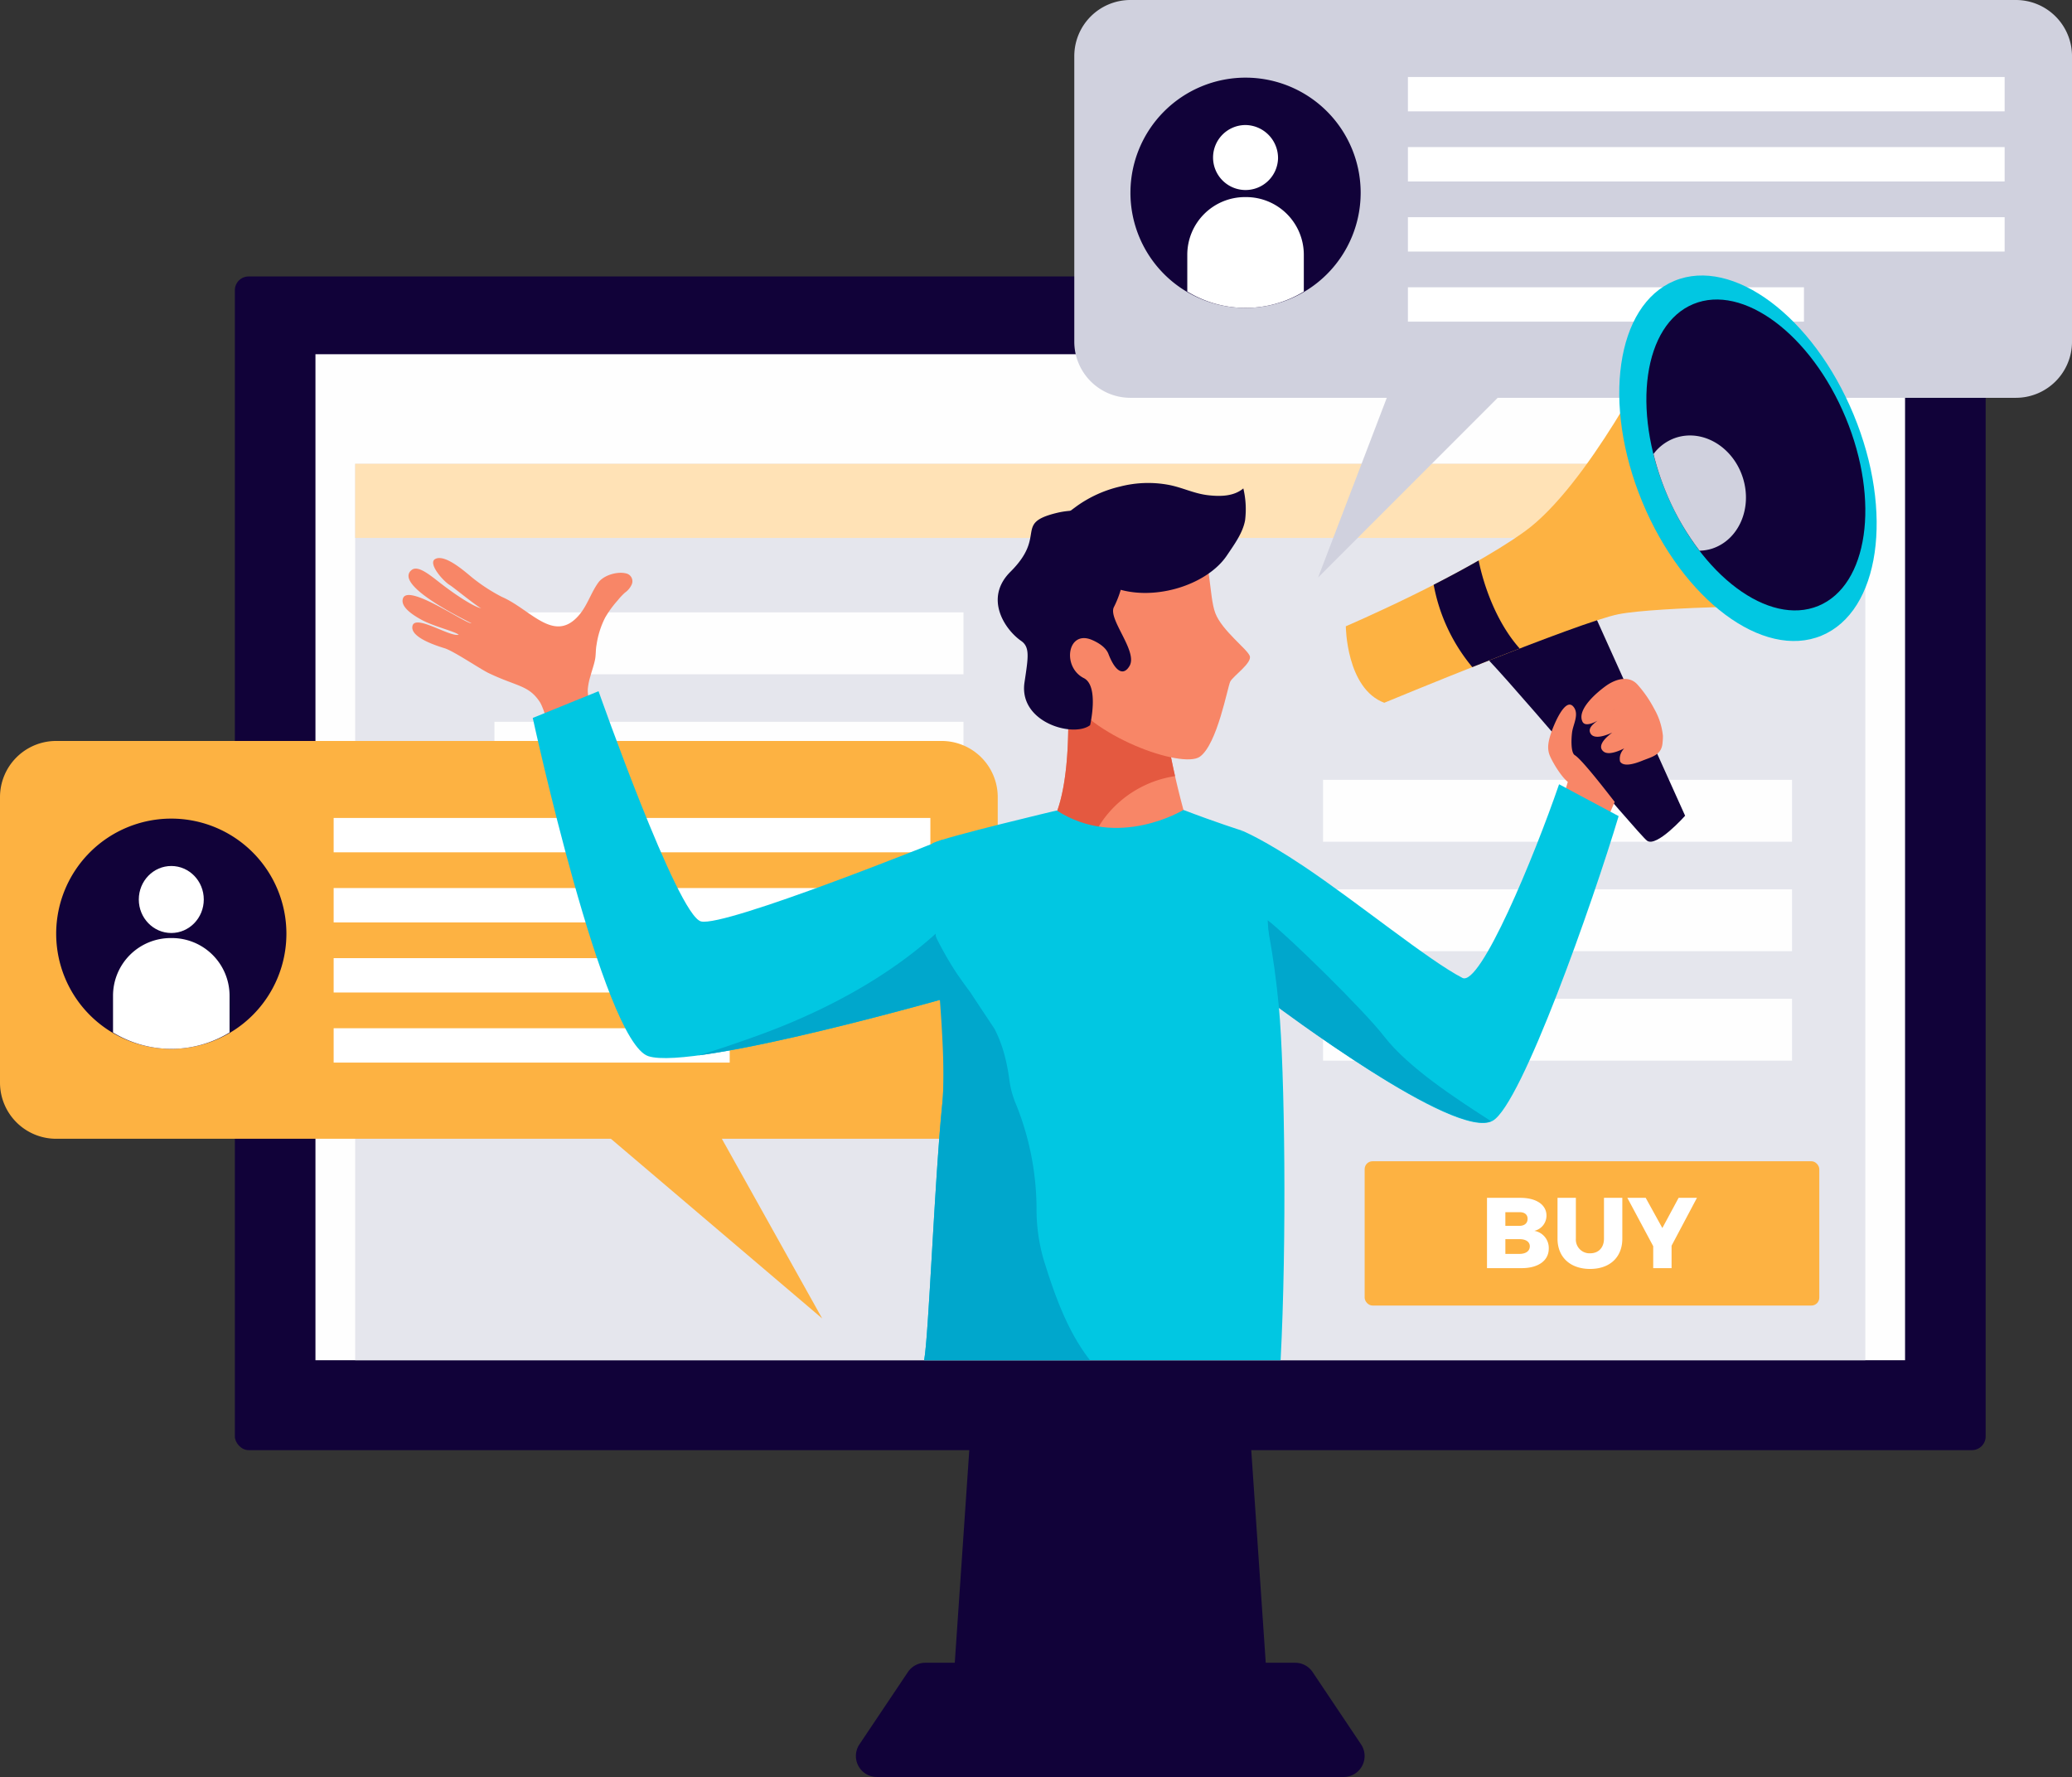 <svg xmlns="http://www.w3.org/2000/svg" xmlns:xlink="http://www.w3.org/1999/xlink" width="616.598" height="528.788" viewBox="0 0 616.598 528.788">
  <rect x="0" y="0" width="616.598" height="528.788" fill="#333333" stroke="none"/>
  <defs>
    <clipPath id="clip-path">
      <rect width="616.598" height="528.788" fill="none"/>
    </clipPath>
  </defs>
  <g id="Repetição_de_grade_2" data-name="Repetição de grade 2" clip-path="url(#clip-path)">
    <g id="Grupo_35" data-name="Grupo 35" transform="translate(-303.988 -247.467)">
      <g id="Grupo_27" data-name="Grupo 27" transform="translate(373.876 329.738)">
        <path id="Caminho_41" data-name="Caminho 41" d="M442.48,423.585H347.052L354.9,308.548h79.741Z" transform="translate(-134.257 10.129)" fill="#110239"/>
        <path id="Caminho_42" data-name="Caminho 42" d="M478.715,325.615a6.237,6.237,0,0,0-5.179-2.77H363.454a6.237,6.237,0,0,0-5.179,2.77l-14.422,21.511a6.239,6.239,0,0,0,5.186,9.708H487.951a6.236,6.236,0,0,0,5.179-9.708Z" transform="translate(-157.986 89.682)" fill="#110239"/>
        <rect id="Retângulo_32" data-name="Retângulo 32" width="521.018" height="349.26" rx="4.091" fill="#110239"/>
        <rect id="Retângulo_33" data-name="Retângulo 33" width="473.042" height="299.364" transform="translate(23.988 23.139)" fill="#fefefe"/>
        <rect id="Retângulo_34" data-name="Retângulo 34" width="449.406" height="266.762" transform="translate(35.805 55.741)" fill="#e5e6ed"/>
        <rect id="Retângulo_35" data-name="Retângulo 35" width="449.406" height="22.068" transform="translate(35.805 55.741)" fill="#ffe2b6"/>
        <rect id="Retângulo_36" data-name="Retângulo 36" width="139.567" height="18.423" transform="translate(323.83 149.789)" fill="#fefefe"/>
        <rect id="Retângulo_37" data-name="Retângulo 37" width="139.567" height="18.424" transform="translate(323.83 182.359)" fill="#fefefe"/>
        <rect id="Retângulo_38" data-name="Retângulo 38" width="139.567" height="18.423" transform="translate(323.83 214.93)" fill="#fefefe"/>
        <rect id="Retângulo_39" data-name="Retângulo 39" width="139.568" height="18.423" transform="translate(77.254 99.956)" fill="#fefefe"/>
        <rect id="Retângulo_40" data-name="Retângulo 40" width="139.568" height="18.423" transform="translate(77.254 132.527)" fill="#fefefe"/>
      </g>
      <g id="Grupo_30" data-name="Grupo 30" transform="translate(303.988 247.467)">
        <g id="Grupo_28" data-name="Grupo 28" transform="translate(0 220.493)">
          <path id="Caminho_43" data-name="Caminho 43" d="M584.2,281.057H320.7a16.708,16.708,0,0,0-16.712,16.706V382.73A16.712,16.712,0,0,0,320.7,399.436H485.778L548.65,452.9,518.8,399.436h65.4A16.711,16.711,0,0,0,600.9,382.73V297.763A16.707,16.707,0,0,0,584.2,281.057Z" transform="translate(-303.988 -281.057)" fill="#fdb242"/>
          <rect id="Retângulo_41" data-name="Retângulo 41" width="177.573" height="10.224" transform="translate(99.291 22.91)" fill="#fff"/>
          <rect id="Retângulo_42" data-name="Retângulo 42" width="177.573" height="10.224" transform="translate(99.291 43.77)" fill="#fff"/>
          <rect id="Retângulo_43" data-name="Retângulo 43" width="177.573" height="10.224" transform="translate(99.291 64.629)" fill="#fff"/>
          <rect id="Retângulo_44" data-name="Retângulo 44" width="117.857" height="10.224" transform="translate(99.291 85.488)" fill="#fff"/>
          <path id="Caminho_44" data-name="Caminho 44" d="M375.046,318.836a34.255,34.255,0,1,1-34.259-34.259A34.258,34.258,0,0,1,375.046,318.836Z" transform="translate(-289.816 -261.471)" fill="#110239"/>
          <ellipse id="Elipse_1" data-name="Elipse 1" cx="9.668" cy="9.97" rx="9.668" ry="9.97" transform="translate(41.306 37.207)" fill="#fff"/>
          <path id="Caminho_45" data-name="Caminho 45" d="M326.625,289.992h-.348a17.162,17.162,0,0,0-17.165,17.159v10.943a33.3,33.3,0,0,0,34.679,0V307.151A17.162,17.162,0,0,0,326.625,289.992Z" transform="translate(-275.477 -231.341)" fill="#fff"/>
        </g>
        <g id="Grupo_29" data-name="Grupo 29" transform="translate(319.691)">
          <path id="Caminho_46" data-name="Caminho 46" d="M632.891,247.467H369.4a16.7,16.7,0,0,0-16.706,16.706V349.14A16.7,16.7,0,0,0,369.4,365.846h76.29l-20.441,53.466L478.7,365.846H632.891A16.707,16.707,0,0,0,649.6,349.14V264.173A16.706,16.706,0,0,0,632.891,247.467Z" transform="translate(-352.69 -247.467)" fill="#d0d1de"/>
          <rect id="Retângulo_45" data-name="Retângulo 45" width="177.573" height="10.224" transform="translate(99.285 22.912)" fill="#fff"/>
          <rect id="Retângulo_46" data-name="Retângulo 46" width="177.573" height="10.224" transform="translate(99.285 43.771)" fill="#fff"/>
          <rect id="Retângulo_47" data-name="Retângulo 47" width="177.573" height="10.224" transform="translate(99.285 64.63)" fill="#fff"/>
          <rect id="Retângulo_48" data-name="Retângulo 48" width="117.857" height="10.224" transform="translate(99.285 85.489)" fill="#fff"/>
          <path id="Caminho_47" data-name="Caminho 47" d="M423.747,285.246a34.255,34.255,0,1,1-34.252-34.259A34.256,34.256,0,0,1,423.747,285.246Z" transform="translate(-338.524 -227.881)" fill="#110239"/>
          <path id="Caminho_48" data-name="Caminho 48" d="M378.314,263.106a9.67,9.67,0,1,1-9.663-9.971A9.82,9.82,0,0,1,378.314,263.106Z" transform="translate(-317.68 -215.929)" fill="#fff"/>
          <path id="Caminho_49" data-name="Caminho 49" d="M375.326,256.4h-.348a17.168,17.168,0,0,0-17.166,17.165V284.51a33.338,33.338,0,0,0,34.679,0V273.568A17.167,17.167,0,0,0,375.326,256.4Z" transform="translate(-324.184 -197.751)" fill="#fff"/>
        </g>
      </g>
      <g id="Grupo_32" data-name="Grupo 32" transform="translate(710.089 593.028)">
        <rect id="Retângulo_49" data-name="Retângulo 49" width="135.295" height="42.939" rx="2.345" fill="#fdb242"/>
        <g id="Grupo_31" data-name="Grupo 31" transform="translate(36.407 10.889)">
          <path id="Caminho_50" data-name="Caminho 50" d="M389.1,307.053a4.639,4.639,0,0,1-3.617,4.536,5.161,5.161,0,0,1,4.3,5.278c0,3.584-3.131,5.822-8.054,5.822H371.4v-20.92h9.932C386.084,301.769,389.1,303.83,389.1,307.053Zm-5.612.952c0-1.254-.926-2-2.448-1.969h-4.175V310.1h4.175C382.559,310.1,383.485,309.318,383.485,308.005Zm.656,8.179c0-1.313-1.195-2.146-3.1-2.12h-4.175v4.385h4.175C382.947,318.449,384.141,317.615,384.141,316.184Z" transform="translate(-371.4 -301.769)" fill="#fff"/>
          <path id="Caminho_51" data-name="Caminho 51" d="M384.326,318.271c2.416,0,4.09-1.641,4.09-4.352v-12.15h5.461v12.15c0,5.514-3.7,9.006-9.584,9.006-5.908,0-9.7-3.492-9.7-9.006v-12.15h5.461v12.15A4.078,4.078,0,0,0,384.326,318.271Z" transform="translate(-353.605 -301.769)" fill="#fff"/>
          <path id="Caminho_52" data-name="Caminho 52" d="M390.924,316.007v6.682h-5.461v-6.531l-7.7-14.389h5.461l4.956,8.986,4.838-8.986h5.455Z" transform="translate(-335.995 -301.769)" fill="#fff"/>
        </g>
      </g>
      <g id="Grupo_34" data-name="Grupo 34" transform="translate(423.784 329.444)">
        <path id="Caminho_53" data-name="Caminho 53" d="M385.923,279.932a77.446,77.446,0,0,1-21.137.932,31.187,31.187,0,0,1-7.424-1.615c.341,8.8.407,29.434-5.855,37.981,0,0,2.251,10.142,20.572,10.444s20.382-13.516,20.382-13.516S386.3,292.916,385.923,279.932Z" transform="translate(-159.377 -152.602)" fill="#f88667"/>
        <path id="Caminho_54" data-name="Caminho 54" d="M351.605,317.551a6.236,6.236,0,0,0,.276.715l.046.092a10.43,10.43,0,0,0,.571,1.07l.026.052a13.8,13.8,0,0,0,.932,1.3l.158.184a14.808,14.808,0,0,0,3.322,2.882l.236.164a19.794,19.794,0,0,0,2.481,1.3c.118.052.25.1.368.151a24.215,24.215,0,0,0,3.217,1.1,25.781,25.781,0,0,1,5.4-13,32.339,32.339,0,0,1,20.625-11.973c-1.562-6.873-3.151-15.255-3.334-21.649a77.446,77.446,0,0,1-21.137.932,31.187,31.187,0,0,1-7.424-1.615c.341,8.8.407,29.434-5.855,37.981l.059.217Z" transform="translate(-159.377 -152.602)" fill="#e45940"/>
        <path id="Caminho_55" data-name="Caminho 55" d="M359.569,275.6s30.018-8.862,34.8-1.595,3.912,19.01,5.908,24.183,9.439,10.627,10.234,12.7-4.989,6.026-5.8,7.641-3.827,18.6-9.039,22.351-33.156-6.2-40.081-19.4S351.522,279.95,359.569,275.6Z" transform="translate(-158.401 -197.683)" fill="#f88667"/>
        <path id="Caminho_56" data-name="Caminho 56" d="M386.946,283.825a29.775,29.775,0,0,1-3.164,15.5c-1.792,3.591,7.168,13.135,4.674,17.474-1.661,2.888-4.089,2.159-6.295-3.551-.755-1.95-2.908-3.3-4.851-4.142-7.345-3.177-9.059,8.015-2.468,11.343,4.608,2.324,1.865,14,1.865,14-4.949,3.807-21.314-.788-19.522-12.735,1.142-7.608,1.647-10.5-1.018-12.354-4.825-3.354-11.1-12.669-3.164-20.559,10.943-10.877.965-14.336,13.614-17.474S389.716,275.915,386.946,283.825Z" transform="translate(-172.104 -200.633)" fill="#110239"/>
        <path id="Caminho_57" data-name="Caminho 57" d="M351.556,284.41c.709-2.757,5.7-6.315,8.173-8.153a36.394,36.394,0,0,1,12.945-5.842,33.354,33.354,0,0,1,14.428-.486c4.1.781,7.542,2.606,11.743,3.079,3.879.446,7.739.269,10.463-2.028a26.8,26.8,0,0,1,.519,9.5c-.683,3.742-3.157,7.1-5.4,10.437-6.092,9.085-22.653,14.12-34.331,9.315-5.646-2.317-10.707-4.326-13.477-9.229A29.625,29.625,0,0,0,351.556,284.41Z" transform="translate(-159.104 -207.618)" fill="#110239"/>
        <path id="Caminho_58" data-name="Caminho 58" d="M404.141,274.636l29.021,64.4s-8.494,9.551-11.33,7.431-46.35-54.378-50.6-57.089S404.141,274.636,404.141,274.636Z" transform="translate(-51.49 -178.27)" fill="#110239"/>
        <path id="Caminho_59" data-name="Caminho 59" d="M365,345.951s.118,18.518,11.442,22.765c0,0,58.034-24.051,69.712-26.355s54.142-2.665,54.142-2.665l-42.818-76.434s-20.527,41.046-39.281,54.5S365,345.951,365,345.951Z" transform="translate(-84.299 -241.563)" fill="#fdb242"/>
        <path id="Caminho_60" data-name="Caminho 60" d="M380.477,304.6c4.595-1.825,9.38-3.715,14.1-5.534-7.115-8-10.8-19.167-12.216-26.191-4.4,2.521-8.96,4.956-13.378,7.214A53.281,53.281,0,0,0,380.477,304.6Z" transform="translate(-62.137 -188.062)" fill="#110239"/>
        <path id="Caminho_61" data-name="Caminho 61" d="M447.124,301.314c12.091,29.152,7.818,58.625-9.538,65.819s-41.23-10.608-53.315-39.759-7.818-58.625,9.538-65.82S435.039,272.155,447.124,301.314Z" transform="translate(-15.327 -259.955)" fill="#01c7e2"/>
        <path id="Caminho_62" data-name="Caminho 62" d="M437.946,296.229c10.28,24.8,6.643,49.869-8.12,55.986S394.753,343.2,384.474,318.4s-6.65-49.869,8.114-55.993S427.66,271.423,437.946,296.229Z" transform="translate(-8.487 -253.899)" fill="#110239"/>
        <path id="Caminho_63" data-name="Caminho 63" d="M382.1,294.451c-1.378-.84-.991-6.026-.709-7.372.44-2.114,1.9-4.864.433-6.879-2.586-3.571-6.229,6.033-6.7,7.424-.906,2.665-1.234,4.483-.663,6.4.472,1.6,3.334,6.591,5.553,8.383-.269.958-.564,1.949-.932,3.006a63.014,63.014,0,0,1,7,3.545c2.8,1.608,2.652,3.61,5.278,5.409l2.619-6.013C392.869,306.982,384.4,295.843,382.1,294.451Z" transform="translate(-33.259 -151.708)" fill="#f88667"/>
        <path id="Caminho_64" data-name="Caminho 64" d="M392.3,279.861c-2.508-2.7-6.413-1.667-9.446.552-2.219,1.615-8.6,6.774-6.879,10.516,1.431,3.118,9.643-3.774,9.643-3.774-3.026,2.606-8.665,4.687-7.247,7.293,1.582,2.9,8.75-1.234,10.319-2.389-1.608.414-9.616,5.271-6.406,7.811,2.2,1.733,8.08-1.91,9.846-3.151-2.363.715-5.58,2.816-4.956,6.091,1.024,1.786,4.595.6,6.584-.21,3.006-1.214,5.829-1.687,6.072-5.416a15.722,15.722,0,0,0,.1-2.022,20.3,20.3,0,0,0-2.639-8.114A35.258,35.258,0,0,0,392.3,279.861Z" transform="translate(-24.869 -158.196)" fill="#f88667"/>
        <path id="Caminho_65" data-name="Caminho 65" d="M384.173,331.717a32.937,32.937,0,0,1-3.354-7.135c-.748-2.14-1.273-4.326-2.015-6.459-.709-2.061-1.556-4.109-1.444-6.328a18.2,18.2,0,0,1,.781-3.866c.427-1.641,1.031-3.236,1.365-4.9.3-1.484.171-2.921.453-4.4a26.222,26.222,0,0,1,2.553-8.113,30.494,30.494,0,0,1,3.729-5.133,19.112,19.112,0,0,1,2.206-2.35,5.826,5.826,0,0,0,2.022-2.488,2.381,2.381,0,0,0-1.733-3.21c-2.58-.656-6.649.532-8.225,2.7-2.186,3.006-3.216,6.689-5.652,9.59-7.444,8.868-14.428-1.576-23.113-5.324a51.988,51.988,0,0,1-8.4-5.416c-1.549-1.168-8.219-7.5-11.369-5.849-2.317,1.214,2.219,6.538,4.418,7.838.867.512,8.3,6.558,9.275,6.846-2.193-.374-7.9-4.142-12.479-7.726-3.3-2.58-6.486-5.12-8.284-3.65-5.527,4.529,16.161,14.894,17.855,15.846-1.805.151-18.787-11.868-20.388-7.451-.886,2.429,2.639,4.838,5.521,6.407,3.61,1.963,9.676,3.367,11.041,4.424-2.56.873-13.8-6.774-13.8-2.107,0,3.052,6.978,5.337,9.6,6.138,2.711.827,10.66,6.236,13.181,7.431,8.389,4,11.855,3.538,15.163,8.56,2.107,3.21,5.862,20.126,8.908,26.565Z" transform="translate(-322.238 -188.679)" fill="#f88667"/>
        <path id="Caminho_66" data-name="Caminho 66" d="M454.737,283.02c-7.483,21.787-23.487,60.325-28.764,57.621-9.912-5.081-31.239-22.515-47.171-33.182-12.347-8.264-18.524-10.674-18.524-10.674l11.087,52.586s52.573,39.93,63.588,33.812c8.665-4.812,29.985-65.524,37.508-90.685C472.461,292.5,454.862,283.119,454.737,283.02Z" transform="translate(-110.573 -131.619)" fill="#01c7e2"/>
        <path id="Caminho_67" data-name="Caminho 67" d="M396.109,323.745c-5.921-7.693-28.535-29.841-34.653-34.561l1.766,24.944s52.993,39.838,64.723,34.863C417.85,342.5,403.311,333.086,396.109,323.745Z" transform="translate(-104.013 -97.321)" fill="#00a7cc"/>
        <path id="Caminho_68" data-name="Caminho 68" d="M449.893,323.038s-64.657,26.1-71.695,24.261-30.478-68.5-30.478-68.5l-19.581,7.956s20.913,96.153,34.377,100.643,93.7-18.682,93.7-18.682S457.54,345.37,449.893,323.038Z" transform="translate(-289.396 -155.089)" fill="#01c7e2"/>
        <path id="Caminho_69" data-name="Caminho 69" d="M352.962,325.9c-5.7,2.048-11.494,4.057-17.316,5.77,27.425-3.623,78.81-18.459,78.81-18.459a140.3,140.3,0,0,0-1.4-24.439C397.133,306.015,374.493,318.178,352.962,325.9Z" transform="translate(-247.631 -99.586)" fill="#00a7cc"/>
        <path id="Caminho_70" data-name="Caminho 70" d="M405.507,279.679c-2.96-9.118-11.855-14.409-19.876-11.809a13.827,13.827,0,0,0-6.682,4.844,79.9,79.9,0,0,0,3.729,11.382,76.962,76.962,0,0,0,9.978,17.4,13.455,13.455,0,0,0,3.682-.6C404.358,298.3,408.461,288.8,405.507,279.679Z" transform="translate(-6.689 -219.599)" fill="#d0d1de"/>
        <g id="Grupo_33" data-name="Grupo 33" transform="translate(155.199 159.042)">
          <path id="Caminho_71" data-name="Caminho 71" d="M351.283,371.738c-2.278,22.443-4.057,69.607-5.4,76.2H451.972c1.871-35.237,1.247-86.267-.5-105.047-3.039-32.716-11.087-52.586-11.087-52.586s-7.923-2.508-17.316-6.125c0,0-19.529,11.934-37.712.164,0,0-32.821,7.772-36.786,9.669C345.277,295.586,353.725,347.778,351.283,371.738Z" transform="translate(-345.881 -284.184)" fill="#01c7e2"/>
          <path id="Caminho_72" data-name="Caminho 72" d="M379.345,371.026a83.8,83.8,0,0,0-6.072-30.6,27.943,27.943,0,0,1-1.95-6.873c-.919-7.043-2.435-11.665-4.49-15.669-2.37-3.584-4.772-7.148-7.116-10.752-1.306-1.759-2.672-3.63-4.181-5.835a100.9,100.9,0,0,1-6.479-11.461c1.241,16.476,3.447,38.479,2.225,50.472-2.278,22.443-4.057,69.607-5.4,76.2h49.376c-6.348-8.166-10.155-18.1-13.884-30.228A54.121,54.121,0,0,1,379.345,371.026Z" transform="translate(-345.881 -252.752)" fill="#00a7cc"/>
        </g>
      </g>
    </g>
  </g>
</svg>
